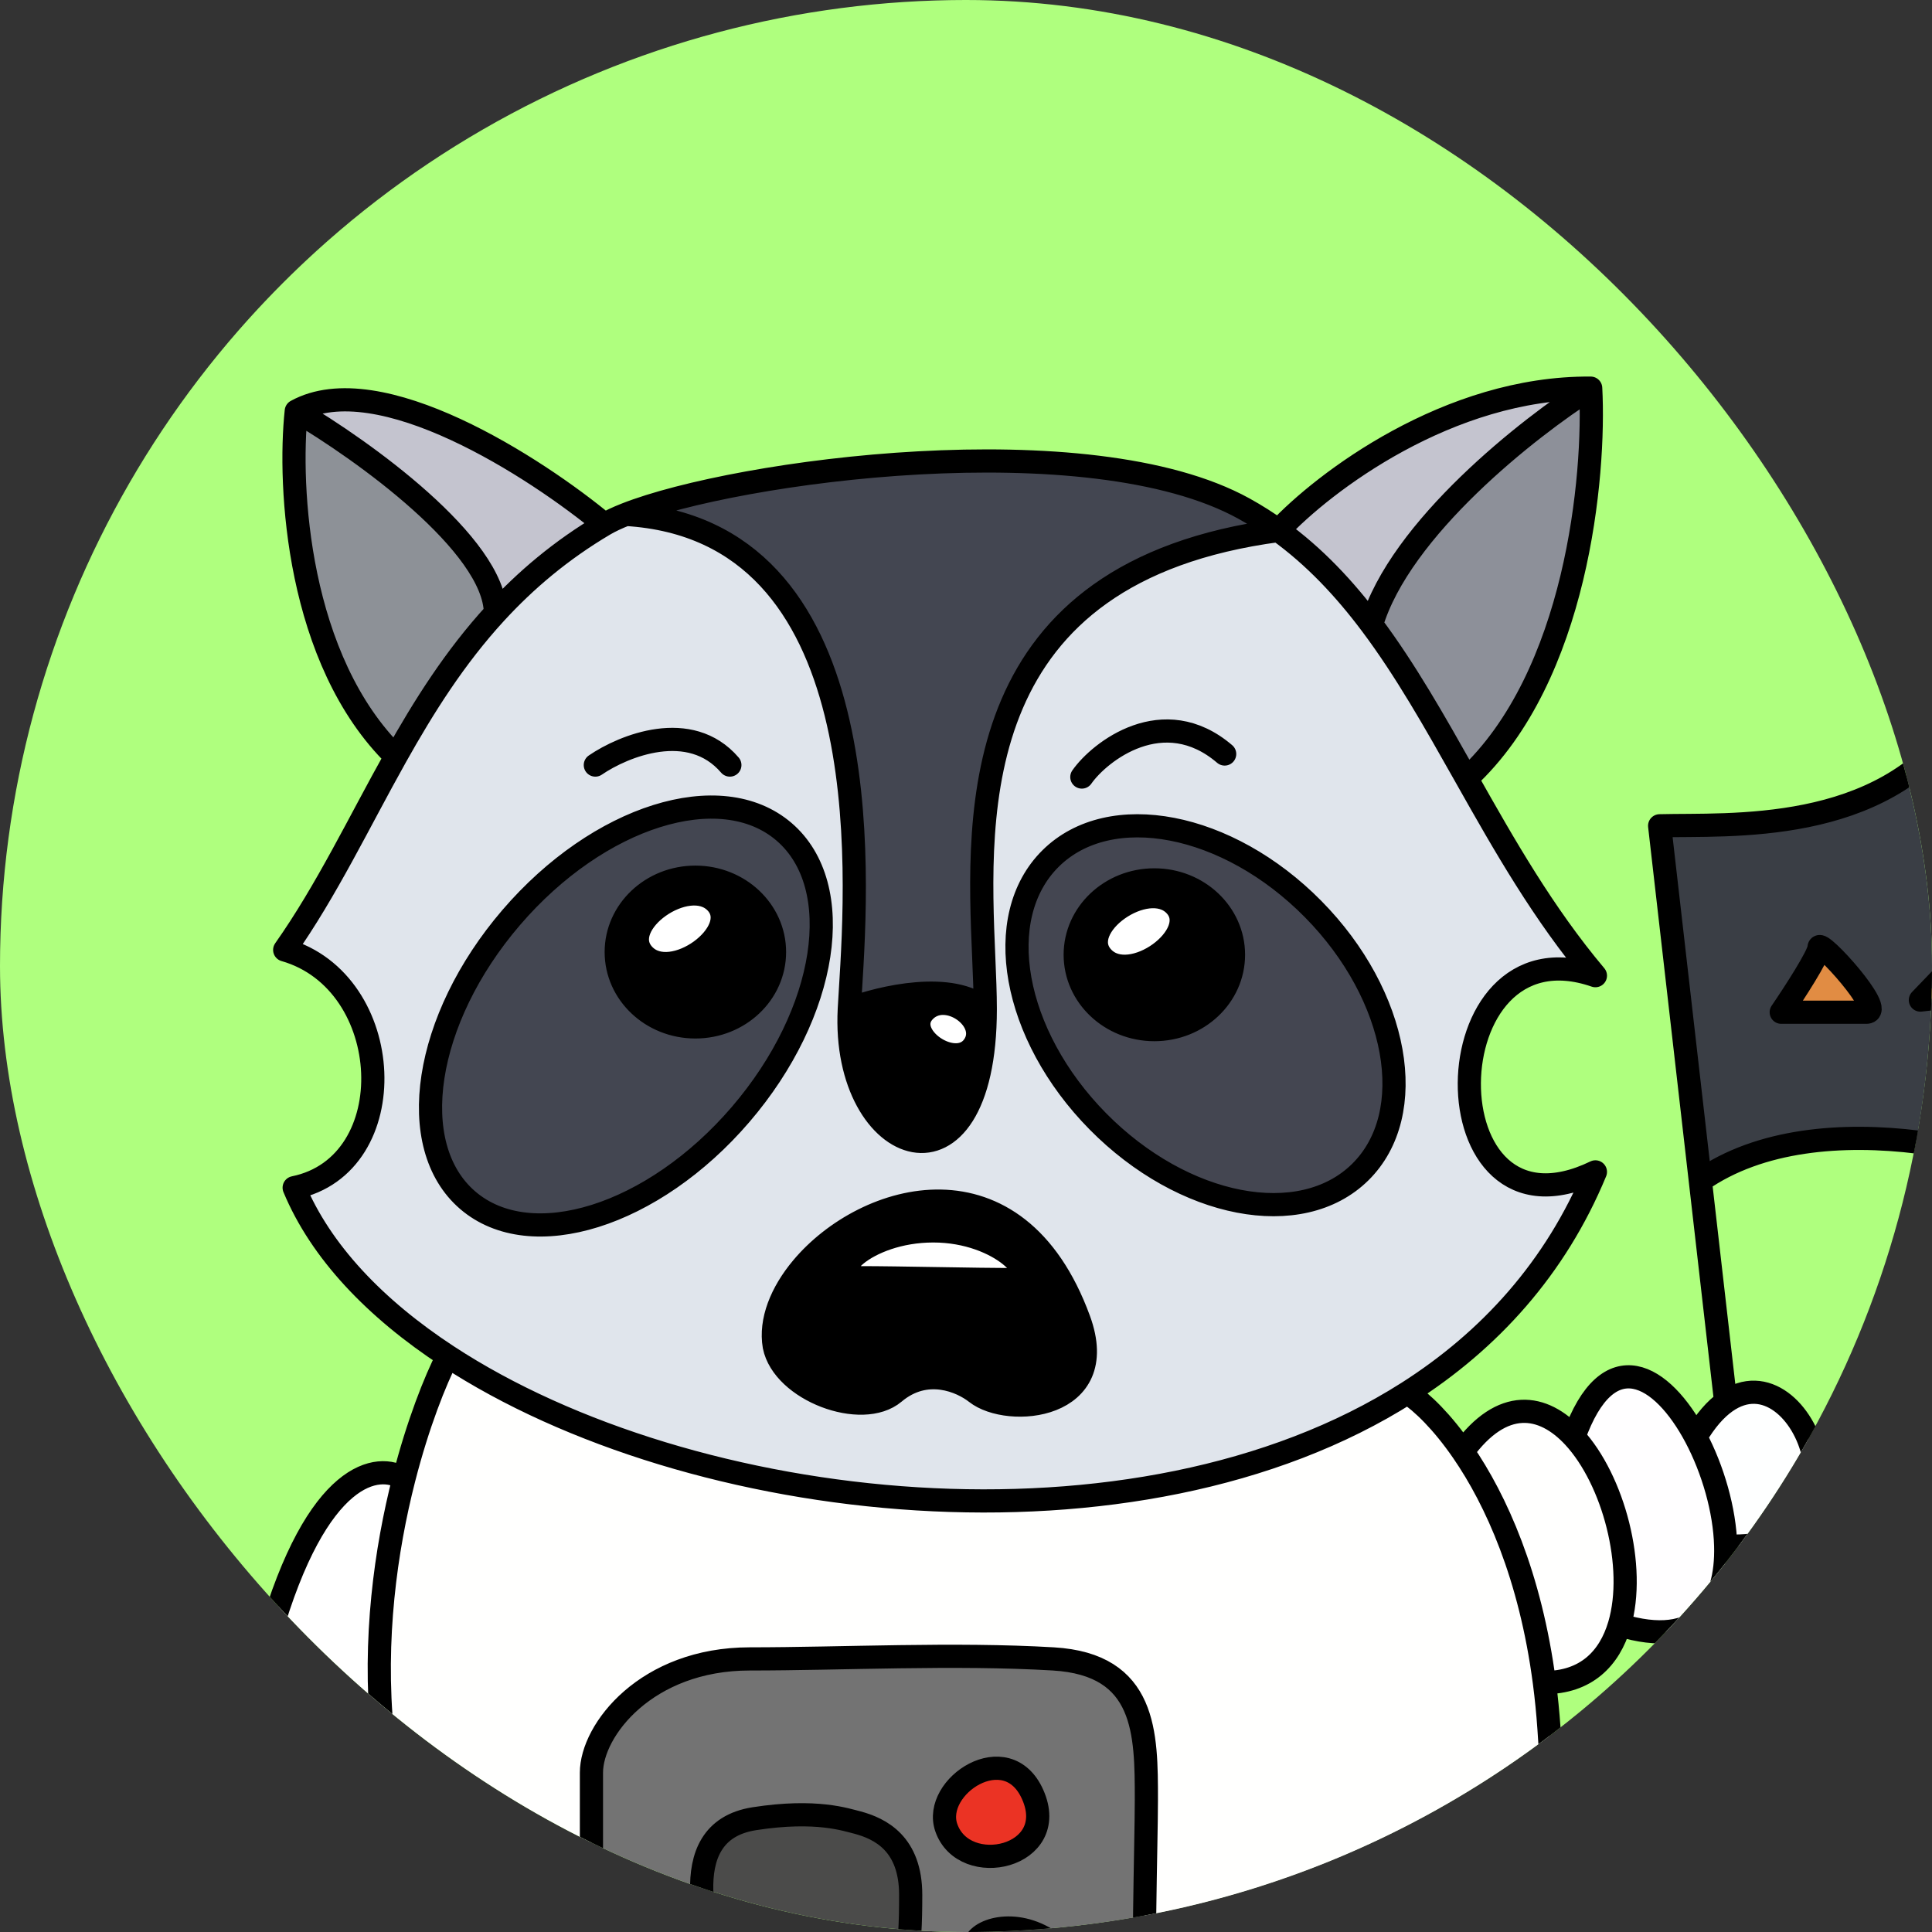 <svg width="250" height="250" viewBox="0 0 250 250" fill="none" xmlns="http://www.w3.org/2000/svg"><rect x="0" y="0" width="250" height="250" fill="#333333" stroke="none"/>\
    <defs>
        <clipPath id="clip0_280_261">
            <rect width="250" height="250" rx="125" fill="white"/>
        </clipPath>
    </defs>
    <g clip-path="url(#clip0_280_261)">
        <circle cx="125" cy="125" r="125" fill="#AFFF7E"/>
        <path fill-rule="evenodd" clip-rule="evenodd" d="M206.445 151.641C184.443 162.273 184.94 118.797 206.445 126.25C199.713 118.254 194.654 109.357 189.795 100.74L189.517 100.248C185.644 93.38 181.88 86.704 177.474 80.823C173.987 76.166 170.097 72.008 165.434 68.645C125.184 73.996 126.484 104.714 127.295 123.873C127.399 126.32 127.495 128.579 127.495 130.572C127.495 156.547 108.874 150.042 109.899 130.572C109.936 129.867 109.987 129.045 110.045 128.124C111.013 112.602 113.764 68.528 80.982 66.563C79.868 67.002 78.937 67.438 78.216 67.864C72.591 71.189 68.007 75.083 64.108 79.332C58.856 85.055 54.847 91.422 51.211 97.91C46.434 106.434 42.301 115.166 36.84 122.918C51.284 127.046 52.357 150.779 38.066 153.686C41.499 161.949 48.551 169.345 57.93 175.485C89.39 196.083 147.034 202.552 182.134 180.216C192.749 173.461 201.302 164.071 206.445 151.641ZM126.31 180.216C130.474 183.505 143.861 182.361 139.63 170.79C131.516 148.595 111.987 154.266 103.79 164.049C101.095 167.265 99.625 170.926 100.187 174.186C101.323 179.892 111.531 183.735 115.711 180.216C119.89 176.696 124.455 178.752 126.31 180.216Z" fill="#E0E5EC"/>
        <path fill-rule="evenodd" clip-rule="evenodd" d="M253.392 93.571C243.427 108.081 223.789 106.624 214.757 106.857L220.023 152.793C235.386 141.996 263.007 149.514 271.049 155.108L265.28 127.486L248.497 129.409L261.434 115.948L253.392 93.571ZM235.386 122.591C235.386 123.57 232.122 128.593 230.491 130.983H241.504C244.127 130.983 235.386 121.367 235.386 122.591Z" fill="#3A3E45"/>
        <path d="M230.491 130.983C232.122 128.593 235.386 123.57 235.386 122.591C235.386 121.367 244.127 130.983 241.504 130.983H230.491Z" fill="#E18C43"/>
        <path d="M248.497 129.409L265.28 127.486L261.434 115.948L248.497 129.409Z" fill="#E18C43"/>
        <path fill-rule="evenodd" clip-rule="evenodd" d="M200.437 293.054C201.194 280.87 202.254 249.936 200.437 223.668C200.294 221.61 200.095 219.628 199.845 217.724C198.031 203.888 193.58 194.079 189.281 187.832C186.62 183.965 184.017 181.463 182.134 180.216C147.034 202.552 89.39 196.083 57.93 175.485C56.306 178.658 54.074 184.256 52.258 191.362C49.924 200.494 48.275 212.117 49.483 224.288C50.472 234.254 51.934 246.675 53.411 258.535C55.142 272.429 56.894 285.552 57.93 293.054H200.437ZM76.532 229.38V262.128C98.064 272.436 148.34 262.128 148.34 262.128C147.761 256.051 148.34 238.58 148.34 232.925C148.34 224.288 148.34 215.375 136.291 214.662C123.509 213.906 109.011 214.662 97.023 214.662C83.641 214.662 76.532 223.877 76.532 229.38Z" fill="#FFFFFE"/>
        <path d="M189.281 187.832C193.58 194.079 198.031 203.888 199.845 217.724C205.234 217.724 208.271 214.621 209.556 210.261C211.77 202.747 208.78 191.497 203.659 185.954C199.674 181.641 194.399 180.784 189.281 187.832Z" fill="#FFFFFE"/>
        <path d="M203.659 185.954C208.78 191.497 211.77 202.747 209.556 210.261C219.954 213.474 223.507 207.599 223.303 200.033C223.179 195.409 221.651 190.154 219.426 185.954C215.084 177.757 208.082 173.577 203.659 185.954Z" fill="#FFFEFF"/>
        <path d="M219.426 185.954C221.651 190.154 223.179 195.409 223.303 200.033C243.341 201.123 233.605 174.105 223.303 181.409C222 182.333 220.688 183.806 219.426 185.954Z" fill="#FEFFFF"/>
        <path d="M49.483 224.288C48.275 212.117 49.924 200.494 52.258 191.362C49.025 189.184 41.02 190.212 34.866 211.75C28.712 233.288 44.665 251.914 53.411 258.535C51.934 246.675 50.472 234.254 49.483 224.288Z" fill="white"/>
        <path fill-rule="evenodd" clip-rule="evenodd" d="M76.532 262.128V229.38C76.532 223.877 83.641 214.662 97.023 214.662C109.011 214.662 123.509 213.906 136.291 214.662C148.34 215.375 148.34 224.288 148.34 232.925C148.34 238.58 147.761 256.051 148.34 262.128C148.34 262.128 98.064 272.436 76.532 262.128ZM97.617 235.339C86.517 237.066 92.108 251.701 92.93 255.73C101.235 258.087 112.17 257.802 114.472 257.538C117.35 257.21 117.843 252.467 117.843 245.205C117.843 238.546 113.897 236.627 110.937 235.832C109.539 235.503 105.686 234.084 97.617 235.339ZM122.447 236.49C120.606 231.164 130.298 224.719 133.629 232.215C137.247 240.354 124.75 243.15 122.447 236.49Z" fill="#737373"/>
        <path d="M92.93 255.73C92.108 251.701 86.517 237.066 97.617 235.339C105.686 234.084 109.539 235.503 110.937 235.832C113.897 236.627 117.843 238.546 117.843 245.205C117.843 252.467 117.35 257.21 114.472 257.538C112.17 257.802 101.235 258.087 92.93 255.73Z" fill="#4B4B4A"/>
        <path d="M122.447 236.49C120.606 231.164 130.298 224.719 133.629 232.215C137.247 240.354 124.75 243.15 122.447 236.49Z" fill="#EB3324"/>
        <path d="M205.834 50.227C187.424 50.078 171.23 62.444 165.434 68.645C170.097 72.008 173.987 76.166 177.474 80.823C181.14 68.404 197.908 55.251 205.834 50.227Z" fill="#C4C4CF"/>
        <path d="M78.216 67.864C69.377 60.531 49.028 47.331 38.338 53.196C46.888 58.216 64.012 70.472 64.108 79.332C68.007 75.083 72.591 71.189 78.216 67.864Z" fill="#C4C4CF"/>
        <path d="M189.795 100.74C204.059 87.552 206.431 61.569 205.834 50.227C197.908 55.251 181.14 68.404 177.474 80.823C181.88 86.704 185.644 93.38 189.517 100.248L189.795 100.74Z" fill="#8D9099"/>
        <path d="M38.338 53.196C37.3 62.899 38.422 85.427 51.211 97.91C54.847 91.422 58.856 85.055 64.108 79.332C64.012 70.472 46.888 58.216 38.338 53.196Z" fill="#8D9197"/>
        <path fill-rule="evenodd" clip-rule="evenodd" d="M80.982 66.563C95.453 60.861 140.919 54.744 160.967 65.813C162.534 66.678 164.02 67.625 165.434 68.645C125.184 73.996 126.484 104.714 127.295 123.873C127.399 126.32 127.495 128.579 127.495 130.572C123.23 126.845 113.987 129.019 109.899 130.572C109.936 129.867 109.987 129.045 110.045 128.124C111.013 112.602 113.764 68.528 80.982 66.563Z" fill="#434651"/>
        <path d="M111.344 165.336C106.323 165.336 111.875 159.278 120.768 159.278C129.66 159.278 135.007 165.584 131.006 165.584C126.79 165.584 116.056 165.336 111.344 165.336Z" fill="white"/>
        <path fill-rule="evenodd" clip-rule="evenodd" d="M139.63 170.79C143.861 182.361 130.474 183.505 126.31 180.216C124.455 178.752 119.89 176.696 115.711 180.216C111.531 183.735 101.323 179.892 100.187 174.186C99.625 170.926 101.095 167.265 103.79 164.049C111.987 154.266 131.516 148.595 139.63 170.79ZM111.344 165.336C106.323 165.336 111.875 159.278 120.768 159.278C129.66 159.278 135.007 165.584 131.006 165.584C126.79 165.584 116.056 165.336 111.344 165.336Z" fill="black"/>
        <path d="M119.57 130.897C122.406 127.817 128.321 132.07 125.974 135.37C123.628 138.67 116.735 133.977 119.57 130.897Z" fill="white"/>
        <path fill-rule="evenodd" clip-rule="evenodd" d="M109.899 130.572C108.874 150.042 127.495 156.547 127.495 130.572C123.23 126.845 113.987 129.019 109.899 130.572ZM119.57 130.897C122.406 127.817 128.321 132.07 125.974 135.37C123.628 138.67 116.735 133.977 119.57 130.897Z" fill="black"/>
        <path d="M60.526 155.313C52.329 148.276 54.845 131.899 66.147 118.732C77.449 105.566 93.256 100.596 101.454 107.633C109.651 114.67 107.135 131.047 95.833 144.214C84.531 157.38 68.724 162.349 60.526 155.313Z" fill="#434651"/>
        <path d="M100.222 123.195C100.222 128.545 95.637 132.882 89.981 132.882C84.325 132.882 79.74 128.545 79.74 123.195C79.74 117.845 84.325 113.508 89.981 113.508C95.637 113.508 100.222 117.845 100.222 123.195Z" fill="black"/>
        <path d="M92.666 116.803C96.218 120.585 86.879 127.424 83.281 123.523C79.683 119.623 89.115 113.021 92.666 116.803Z" fill="white"/>
        <path d="M176.02 151.667C168.331 159.255 153.13 156.319 142.068 145.11C131.007 133.901 128.274 118.663 135.963 111.074C143.653 103.486 158.854 106.422 169.915 117.631C180.976 128.84 183.71 144.078 176.02 151.667Z" fill="#444651"/>
        <path d="M159.613 123.545C159.613 128.895 155.028 133.232 149.373 133.232C143.717 133.232 139.132 128.895 139.132 123.545C139.132 118.195 143.717 113.857 149.373 113.857C155.028 113.857 159.613 118.195 159.613 123.545Z" fill="black"/>
        <path d="M152.058 117.153C155.609 120.935 146.271 127.773 142.673 123.873C139.075 119.973 148.506 113.371 152.058 117.153Z" fill="white"/>
        <path d="M78.216 67.864C78.937 67.438 79.868 67.002 80.982 66.563M78.216 67.864C69.377 60.531 49.028 47.331 38.338 53.196M78.216 67.864C72.591 71.189 68.007 75.083 64.108 79.332M182.134 180.216C192.749 173.461 201.302 164.071 206.445 151.641C184.443 162.273 184.94 118.797 206.445 126.25C199.713 118.254 194.654 109.357 189.795 100.74M182.134 180.216C147.034 202.552 89.39 196.083 57.93 175.485M182.134 180.216C184.017 181.463 186.62 183.965 189.281 187.832M57.93 175.485C48.551 169.345 41.499 161.949 38.066 153.686C52.357 150.779 51.284 127.046 36.84 122.918C42.301 115.166 46.434 106.434 51.211 97.91M57.93 175.485C56.306 178.658 54.074 184.256 52.258 191.362M52.258 191.362C49.924 200.494 48.275 212.117 49.483 224.288C50.472 234.254 51.934 246.675 53.411 258.535M52.258 191.362C49.025 189.184 41.02 190.212 34.866 211.75C28.712 233.288 44.665 251.914 53.411 258.535M53.411 258.535C55.142 272.429 56.894 285.552 57.93 293.054H200.437C201.194 280.87 202.254 249.936 200.437 223.668C200.294 221.61 200.095 219.628 199.845 217.724M189.281 187.832C193.58 194.079 198.031 203.888 199.845 217.724M189.281 187.832C194.399 180.784 199.674 181.641 203.659 185.954M199.845 217.724C205.234 217.724 208.271 214.621 209.556 210.261M203.659 185.954C208.78 191.497 211.77 202.747 209.556 210.261M203.659 185.954C208.082 173.577 215.084 177.757 219.426 185.954M209.556 210.261C219.954 213.474 223.507 207.599 223.303 200.033M219.426 185.954C221.651 190.154 223.179 195.409 223.303 200.033M219.426 185.954C220.688 183.806 222 182.333 223.303 181.409M223.303 200.033C243.341 201.123 233.605 174.105 223.303 181.409M223.303 181.409L220.023 152.793M220.023 152.793L214.757 106.857C223.789 106.624 243.427 108.081 253.392 93.571L261.434 115.948M220.023 152.793C235.386 141.996 263.007 149.514 271.049 155.108L265.28 127.486M230.491 130.983C232.122 128.593 235.386 123.57 235.386 122.591C235.386 121.367 244.127 130.983 241.504 130.983M230.491 130.983C233.288 130.983 239.407 130.983 241.504 130.983M230.491 130.983H241.504M265.28 127.486L248.497 129.409L261.434 115.948M265.28 127.486L261.434 115.948M76.532 262.128C76.532 246.386 76.532 255.346 76.532 229.38M76.532 262.128C98.064 272.436 148.34 262.128 148.34 262.128C147.761 256.051 148.34 238.58 148.34 232.925C148.34 224.288 148.34 215.375 136.291 214.662C123.509 213.906 109.011 214.662 97.023 214.662C83.641 214.662 76.532 223.877 76.532 229.38M76.532 262.128V229.38M126.065 251.783C126.367 249.728 131.311 248.116 135.849 251.207M77.036 98.998C80.692 96.494 89.293 92.989 94.444 98.998M139.99 100.548C142.295 97.249 150.554 90.795 158.471 97.567M80.982 66.563C95.453 60.861 140.919 54.744 160.967 65.813C162.534 66.678 164.02 67.625 165.434 68.645M80.982 66.563C113.764 68.528 111.013 112.602 110.045 128.124C109.987 129.045 109.936 129.867 109.899 130.572M109.899 130.572C108.874 150.042 127.495 156.547 127.495 130.572M109.899 130.572C113.987 129.019 123.23 126.845 127.495 130.572M127.495 130.572C127.495 128.579 127.399 126.32 127.295 123.873C126.484 104.714 125.184 73.996 165.434 68.645M165.434 68.645C171.23 62.444 187.424 50.078 205.834 50.227M165.434 68.645C170.097 72.008 173.987 76.166 177.474 80.823M38.338 53.196C37.3 62.899 38.422 85.427 51.211 97.91M38.338 53.196C46.888 58.216 64.012 70.472 64.108 79.332M51.211 97.91C54.847 91.422 58.856 85.055 64.108 79.332M205.834 50.227C206.431 61.569 204.059 87.552 189.795 100.74M205.834 50.227C197.908 55.251 181.14 68.404 177.474 80.823M189.795 100.74L189.517 100.248M189.795 100.74C189.702 100.576 189.61 100.412 189.517 100.248M177.474 80.823C181.88 86.704 185.644 93.38 189.517 100.248M92.93 255.73C92.108 251.701 86.517 237.066 97.617 235.339C105.686 234.084 109.539 235.503 110.937 235.832C113.897 236.627 117.843 238.546 117.843 245.205C117.843 252.467 117.35 257.21 114.472 257.538C112.17 257.802 101.235 258.087 92.93 255.73ZM122.447 236.49C120.606 231.164 130.298 224.719 133.629 232.215C137.247 240.354 124.75 243.15 122.447 236.49ZM100.187 174.186C101.323 179.892 111.531 183.735 115.711 180.216C119.89 176.696 124.455 178.752 126.31 180.216C130.474 183.505 143.861 182.361 139.63 170.79C131.516 148.595 111.987 154.266 103.79 164.049C101.095 167.265 99.625 170.926 100.187 174.186ZM111.344 165.336C116.056 165.336 126.79 165.584 131.006 165.584C135.007 165.584 129.66 159.278 120.768 159.278C111.875 159.278 106.323 165.336 111.344 165.336ZM119.57 130.897C122.406 127.817 128.321 132.07 125.974 135.37C123.628 138.67 116.735 133.977 119.57 130.897ZM60.526 155.313C52.329 148.276 54.845 131.899 66.147 118.732C77.449 105.566 93.256 100.596 101.454 107.633C109.651 114.67 107.135 131.047 95.833 144.214C84.531 157.38 68.724 162.349 60.526 155.313ZM100.222 123.195C100.222 128.545 95.637 132.882 89.981 132.882C84.325 132.882 79.74 128.545 79.74 123.195C79.74 117.845 84.325 113.508 89.981 113.508C95.637 113.508 100.222 117.845 100.222 123.195ZM92.666 116.803C96.218 120.585 86.879 127.424 83.281 123.523C79.683 119.623 89.115 113.021 92.666 116.803ZM176.02 151.667C168.331 159.255 153.13 156.319 142.068 145.11C131.007 133.901 128.274 118.663 135.963 111.074C143.653 103.486 158.854 106.422 169.915 117.631C180.976 128.84 183.71 144.078 176.02 151.667ZM159.613 123.545C159.613 128.895 155.028 133.232 149.373 133.232C143.717 133.232 139.132 128.895 139.132 123.545C139.132 118.195 143.717 113.857 149.373 113.857C155.028 113.857 159.613 118.195 159.613 123.545ZM152.058 117.153C155.609 120.935 146.271 127.773 142.673 123.873C139.075 119.973 148.506 113.371 152.058 117.153Z" stroke="black" stroke-width="3" stroke-linecap="round" stroke-linejoin="round"/>
    </g>
</svg>
